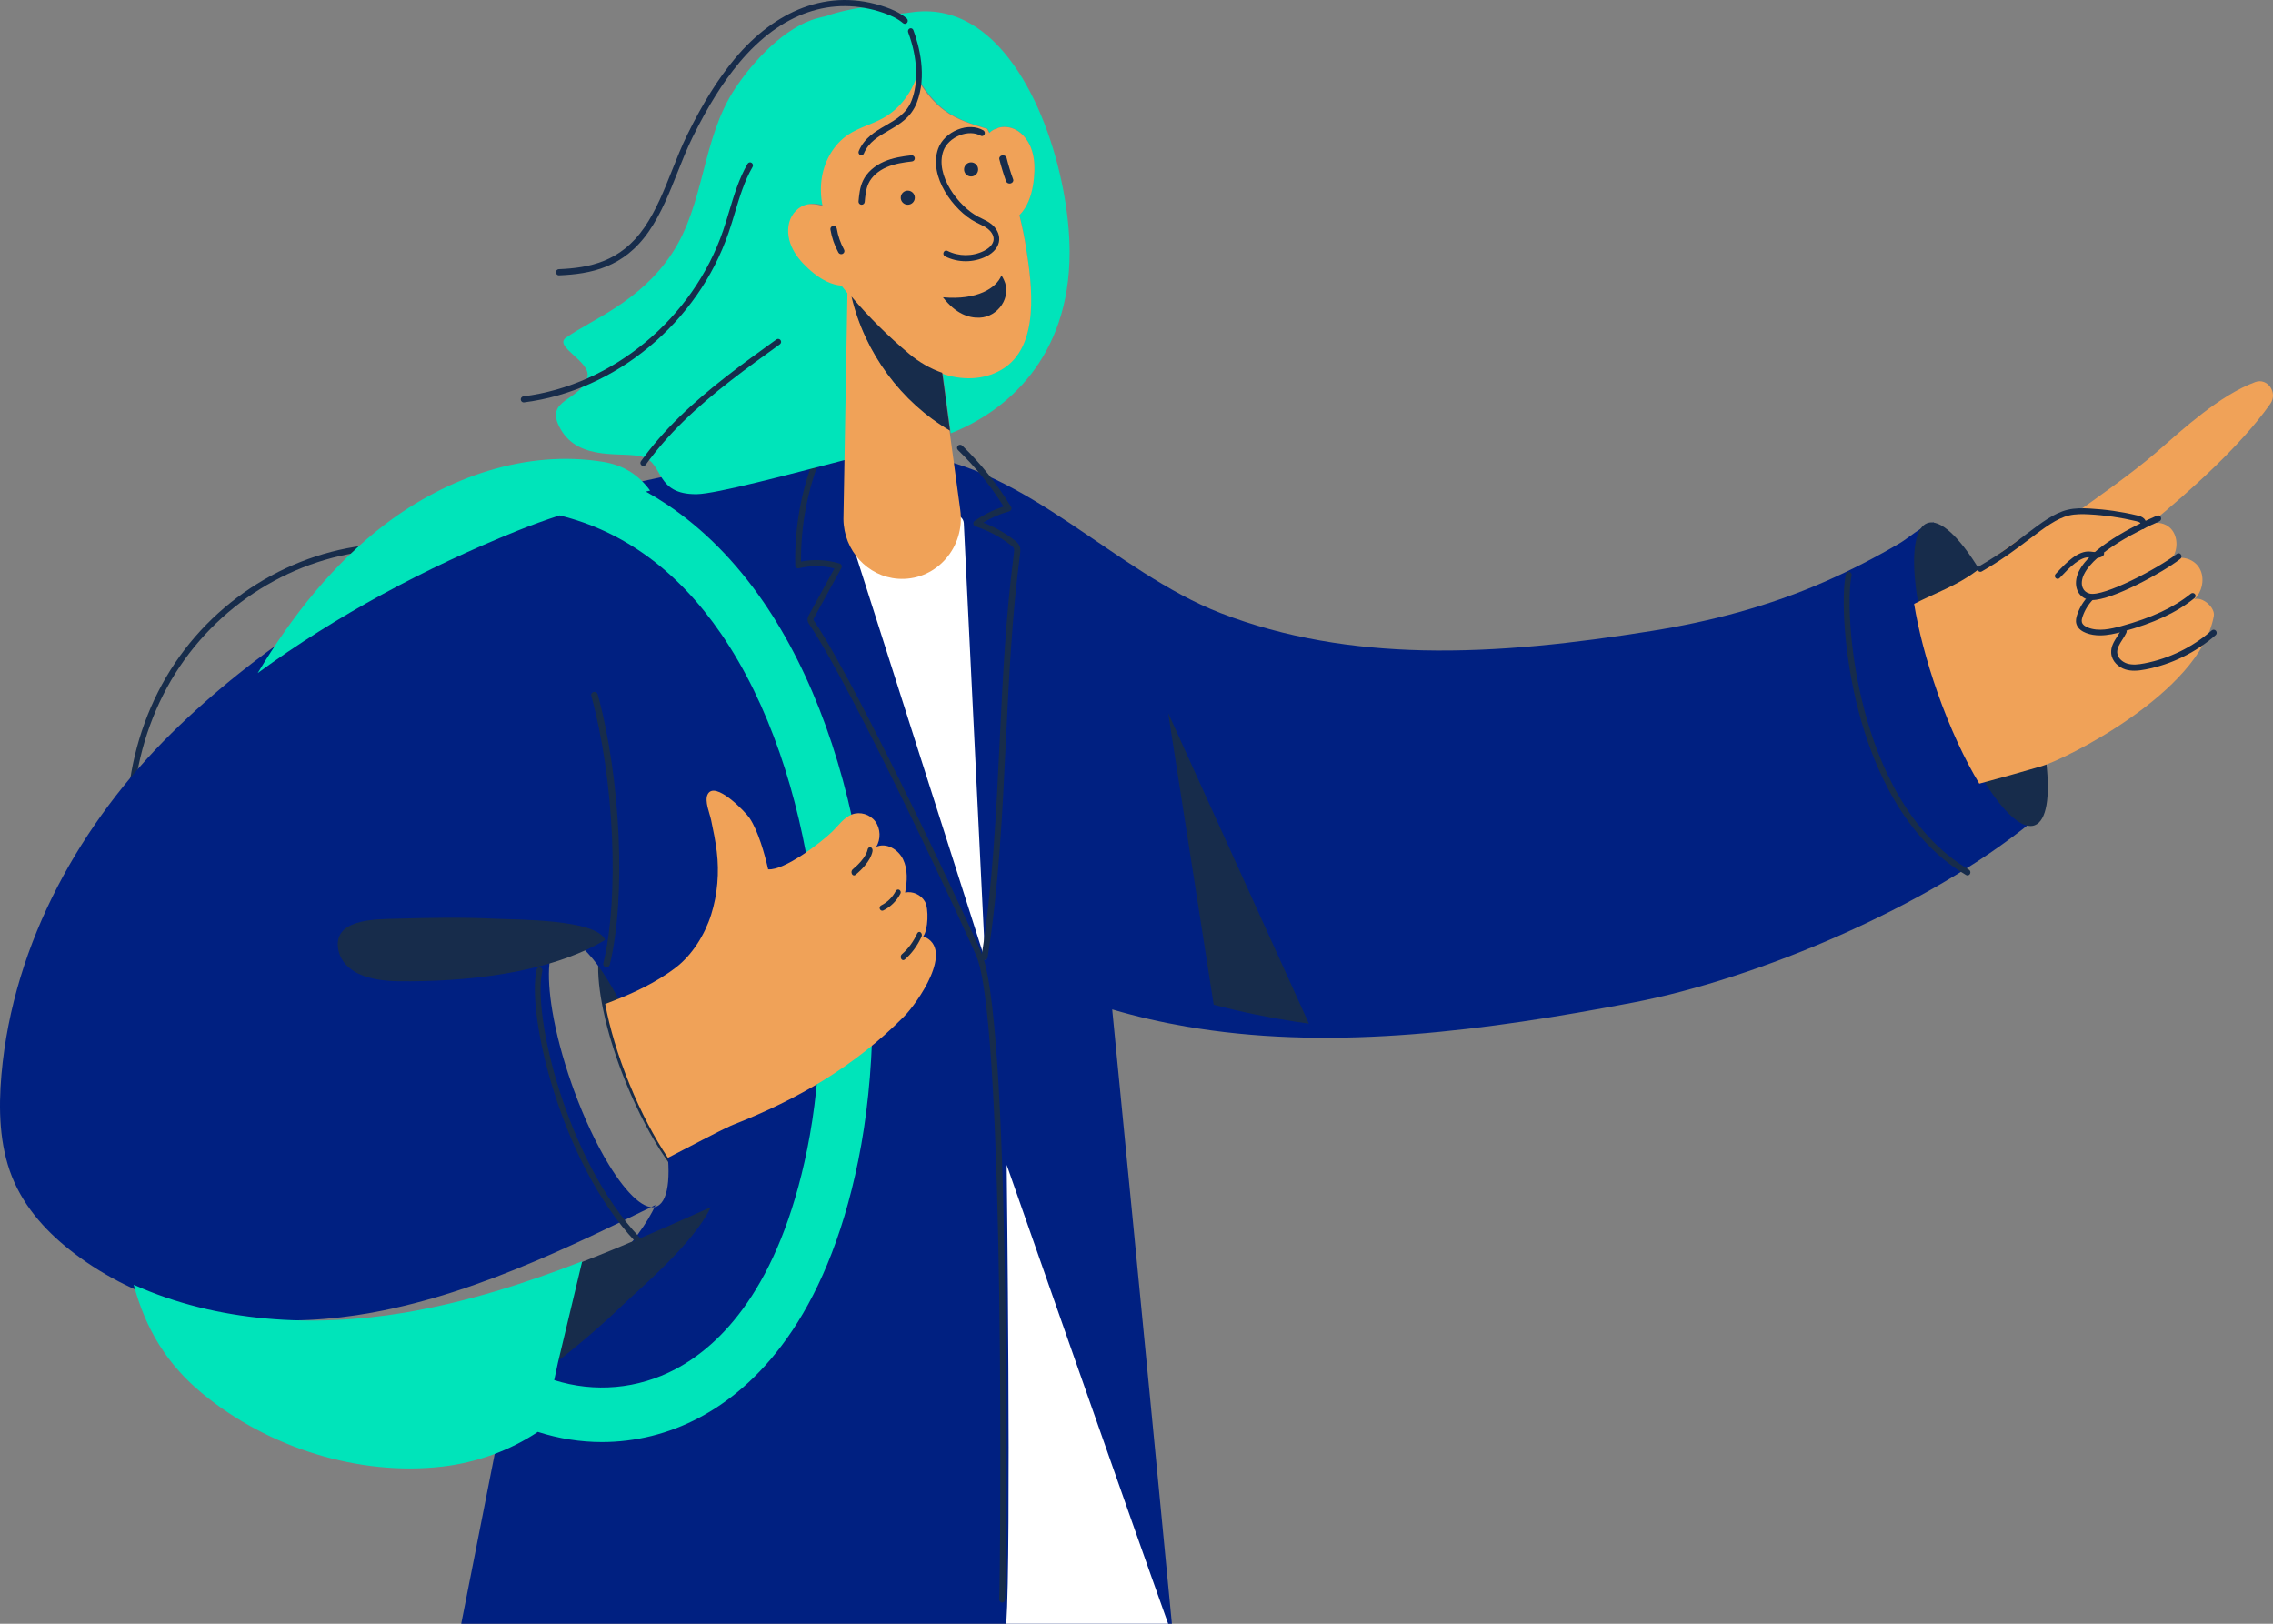 
<svg width="336px" height="240px" viewBox="0 0 336 240" version="1.1" xmlns="http://www.w3.org/2000/svg" xmlns:xlink="http://www.w3.org/1999/xlink">
    <rect x="0" y="0" width="336" height="240" fill="#808080" stroke="none"/>
    <g id="Sign-Up/Log-In-Default" stroke="none" stroke-width="1" fill="none" fill-rule="evenodd">
        <g id="Login-Default" transform="translate(-27, -164)" fill-rule="nonzero">
            <g id="Login-Illustration" transform="translate(195, 284) scale(1, -1) translate(-195, -284)translate(27, 164)">
                <path d="M21.616,103.304 C21.441,103.304 21.277,103.416 21.212,103.596 C16.658,116.231 18.441,130.945 25.867,141.999 C33.203,152.919 45.636,159.652 58.406,159.652 C58.56,159.652 58.714,159.652 58.869,159.649 C59.107,159.647 59.297,159.443 59.294,159.195 C59.291,158.946 59.093,158.747 58.858,158.751 C58.708,158.753 58.556,158.753 58.405,158.753 C45.912,158.753 33.749,152.167 26.572,141.482 C19.307,130.668 17.563,116.273 22.018,103.913 C22.102,103.68 21.99,103.42 21.767,103.333 C21.717,103.314 21.666,103.304 21.616,103.304" id="path14" fill="#172C4B"></path>
                <path d="M90.45,85.565 C90.483,85.22 90.518,84.873 90.554,84.522 C90.518,84.871 90.483,85.22 90.45,85.565" id="path16" fill="#172C4B"></path>
                <path d="M92.53,101.27 C92.564,101.238 92.599,101.203 92.634,101.165 C92.599,101.203 92.564,101.237 92.53,101.27" id="path18" fill="#172C4B"></path>
                <path d="M93.57,101.27 C93.605,101.238 93.639,101.203 93.675,101.165 C93.639,101.203 93.604,101.237 93.57,101.27" id="path20" fill="#172C4B"></path>
                <path d="M106.349,62.778 C104.418,61.913 101.365,64.422 98.271,68.975 C96.295,71.888 94.3,75.631 92.568,79.863 C92.433,80.191 92.302,80.519 92.174,80.846 C92.172,80.852 92.17,80.857 92.168,80.863 C92.076,81.097 91.985,81.332 91.895,81.567 C91.85,81.686 91.805,81.806 91.761,81.925 C91.711,82.058 91.662,82.19 91.614,82.321 C91.532,82.542 91.452,82.763 91.373,82.983 C91.282,83.24 91.193,83.496 91.105,83.75 C90.992,84.082 90.882,84.413 90.774,84.742 C90.735,84.862 90.698,84.982 90.659,85.101 C90.549,85.448 90.442,85.792 90.339,86.134 C90.271,86.36 90.204,86.587 90.139,86.813 C90.107,86.926 90.074,87.037 90.043,87.15 C89.978,87.38 89.915,87.61 89.853,87.839 C89.801,88.034 89.75,88.227 89.701,88.42 C89.64,88.657 89.582,88.892 89.525,89.125 C89.499,89.234 89.473,89.341 89.448,89.447 C89.32,89.989 89.203,90.523 89.098,91.042 C89.059,91.239 89.022,91.433 88.985,91.626 C87.952,97.147 88.315,101.22 90.257,102.091 C90.511,102.205 90.786,102.261 91.076,102.261 C91.11,102.261 91.144,102.26 91.177,102.258 C91.212,102.257 91.246,102.255 91.281,102.251 C91.316,102.249 91.35,102.246 91.385,102.241 C91.425,102.236 91.464,102.231 91.503,102.223 C91.534,102.217 91.566,102.212 91.597,102.205 C91.67,102.192 91.742,102.174 91.815,102.154 C91.889,102.133 91.963,102.109 92.038,102.083 C92.113,102.057 92.188,102.029 92.265,101.996 C92.302,101.981 92.341,101.965 92.379,101.947 C92.457,101.914 92.533,101.877 92.612,101.838 C92.612,101.838 92.612,101.836 92.614,101.836 C92.652,101.816 92.691,101.796 92.731,101.774 C92.772,101.753 92.813,101.73 92.853,101.707 C92.973,101.639 93.093,101.566 93.215,101.488 C93.224,101.481 93.234,101.474 93.245,101.469 C93.398,101.367 93.555,101.257 93.713,101.138 C93.754,101.105 93.797,101.072 93.84,101.04 C93.881,101.007 93.924,100.973 93.967,100.939 C94.009,100.906 94.052,100.87 94.095,100.835 C94.138,100.798 94.181,100.763 94.225,100.726 C94.31,100.653 94.397,100.577 94.485,100.498 C95.662,99.444 96.923,97.947 98.195,96.099 C100.216,93.159 102.266,89.338 104.039,85.006 C105.689,80.974 106.872,77.068 107.539,73.676 C108.672,67.936 108.341,63.672 106.349,62.778" id="path22" fill="#172C4B"></path>
                <path d="M97.18,61.734 C95.452,60.87 92.721,63.379 89.953,67.932 C88.184,70.845 86.399,74.588 84.85,78.819 C84.729,79.148 84.613,79.476 84.498,79.803 C83.144,83.655 82.182,87.364 81.644,90.582 C80.72,96.104 81.045,100.177 82.782,101.048 C83.853,101.585 85.308,100.825 86.919,99.086 C87.869,98.061 88.873,96.697 89.884,95.055 C91.692,92.115 93.527,88.294 95.114,83.963 C96.59,79.93 97.648,76.024 98.245,72.633 C99.259,66.892 98.963,62.628 97.18,61.734 L97.18,61.734 Z M288.691,138.978 C287.165,143.658 286.092,148.15 285.51,151.992 C284.735,157.109 284.827,161.076 285.876,162.806 C284.103,162.264 282.03,160.426 280.922,159.77 C277.34,157.649 273.578,155.709 269.801,154.045 C261.545,150.412 252.861,148.131 244.108,146.735 C232.927,144.953 221.558,143.62 210.24,143.883 C200.135,144.119 189.99,145.675 180.396,149.397 C164.907,155.407 151.712,170.93 135.135,172.784 C134.378,172.868 133.738,172.853 133.192,172.75 C125.034,173.648 116.307,173.113 112.246,172.316 C104.543,170.804 96.291,169.325 88.244,167.305 C82.009,165.738 75.898,163.848 70.264,161.362 C57.883,155.899 45.867,148.892 35.229,140.38 C31.773,137.615 28.461,134.691 25.331,131.608 C12.183,118.662 1.955,100.879 0.214,81.177 C-0.236,76.079 -0.089,70.757 1.765,66.089 C3.668,61.299 7.213,57.59 11.058,54.682 C13.418,52.897 15.901,51.381 18.477,50.112 C29.749,44.558 42.791,43.754 55.032,45.989 C63.268,47.493 71.243,50.255 79.07,53.575 C80.973,54.382 82.868,55.223 84.755,56.086 C88.829,57.948 92.869,59.917 96.893,61.893 C94.562,56.463 87.169,49.645 84.903,47.255 C84.535,46.866 84.165,46.481 83.793,46.099 C81.231,43.468 78.561,40.976 75.793,38.631 L73.9,29.032 L68.176,0 L173.231,0 C173.231,0 168.492,49.275 164.409,90.803 C164.425,90.797 164.443,90.792 164.46,90.787 C168.062,89.725 171.712,88.893 175.404,88.259 C175.982,88.16 176.562,88.065 177.142,87.977 C197.696,84.799 219.503,87.624 241.422,91.816 C259.828,95.338 284.92,105.924 300.351,118.532 C300.445,118.608 300.539,118.685 300.632,118.764 C298.962,118.903 296.706,121.448 294.397,125.555 C292.421,129.064 290.408,133.718 288.691,138.978 Z" id="path24" fill="#002081"></path>
                <path d="M89.461,55.252 C89.808,55.287 90.155,55.321 90.502,55.357 C90.155,55.321 89.808,55.287 89.461,55.252" id="path26" fill="#00E4BA"></path>
                <path d="M86.341,53.217 C86.688,53.561 87.034,53.91 87.381,54.261 C87.034,53.91 86.688,53.561 86.341,53.217" id="path28" fill="#00E4BA"></path>
                <path d="M85.3,40.696 C84.955,40.346 84.608,39.999 84.26,39.652 C84.608,39.999 84.955,40.346 85.3,40.696" id="path30" fill="#00E4BA"></path>
                <path d="M83.22,39.652 C82.875,39.301 82.528,38.954 82.18,38.609 C82.528,38.954 82.875,39.301 83.22,39.652" id="path32" fill="#00E4BA"></path>
                <path d="M91.542,56.348 C91.195,55.998 90.849,55.651 90.502,55.304 C90.849,55.651 91.195,55.998 91.542,56.348 L91.542,56.348" id="path34" fill="#00E4BA"></path>
                <path d="M87.381,55.252 C87.728,55.287 88.075,55.322 88.421,55.357 C88.075,55.322 87.728,55.287 87.381,55.252" id="path36" fill="#00E4BA"></path>
                <path d="M87.381,42.783 C87.035,42.434 86.688,42.085 86.341,41.739 C86.688,42.085 87.035,42.434 87.381,42.783" id="path38" fill="#00E4BA"></path>
                <path d="M91.542,45.913 C91.197,45.563 90.85,45.215 90.502,44.87 C90.85,45.215 91.197,45.563 91.542,45.913" id="path40" fill="#00E4BA"></path>
                <path d="M88.421,43.826 C88.075,43.477 87.729,43.127 87.381,42.783 C87.729,43.127 88.075,43.477 88.421,43.826" id="path42" fill="#00E4BA"></path>
                <path d="M89.461,44.87 C89.115,44.519 88.769,44.17 88.421,43.826 C88.769,44.17 89.115,44.519 89.461,44.87" id="path44" fill="#00E4BA"></path>
                <path d="M86.341,41.739 C85.995,41.39 85.648,41.043 85.3,40.696 C85.648,41.043 85.995,41.39 86.341,41.739" id="path46" fill="#00E4BA"></path>
                <path d="M91.9,55.834 C91.414,55.632 90.927,55.431 90.44,55.23 C90.345,55.192 90.25,55.154 90.155,55.115 C89.78,54.961 89.406,54.81 89.031,54.659 C88.887,54.6 88.743,54.543 88.599,54.485 C88.256,54.347 87.912,54.211 87.568,54.074 C87.429,54.019 87.29,53.964 87.151,53.909 C86.679,53.723 86.206,53.539 85.734,53.357 L82.18,38.609 C82.584,38.921 82.987,39.235 83.387,39.552 C83.519,39.657 83.65,39.764 83.782,39.868 C84.05,40.082 84.317,40.296 84.583,40.512 C84.74,40.639 84.895,40.768 85.051,40.895 C85.291,41.093 85.531,41.291 85.771,41.49 C85.934,41.627 86.097,41.763 86.26,41.901 C86.491,42.095 86.721,42.291 86.95,42.486 C87.114,42.627 87.278,42.767 87.441,42.909 C87.671,43.107 87.9,43.308 88.128,43.509 C88.287,43.648 88.445,43.786 88.603,43.926 C88.846,44.142 89.088,44.36 89.33,44.579 C89.469,44.704 89.609,44.83 89.747,44.955 C90.118,45.293 90.486,45.633 90.852,45.974 C91.257,46.353 91.66,46.734 92.061,47.12 C94.518,49.478 102.537,56.206 105.065,61.565 C100.701,59.615 96.318,57.672 91.9,55.834" id="path48" fill="#172C4B"></path>
                <path d="M302.489,127.258 C302,131.55 300.707,136.943 298.683,142.616 C296.854,147.743 294.715,152.294 292.609,155.767 C289.65,160.641 286.757,163.398 284.868,162.666 C284.489,162.518 284.169,162.239 283.904,161.838 C282.761,160.113 282.66,156.157 283.506,151.054 C284.14,147.223 285.31,142.744 286.974,138.076 C288.846,132.832 291.041,128.19 293.195,124.692 C295.714,120.595 298.173,118.058 299.993,117.919 C300.275,117.898 300.542,117.932 300.791,118.028 C302.536,118.703 303.064,122.223 302.489,127.258" id="path50" fill="#172C4B"></path>
                <path d="M127.592,110.168 C125.246,126.286 120.15,140.416 112.855,151.029 C108.746,157.007 103.945,161.855 98.587,165.434 C97.57,166.115 96.531,166.747 95.473,167.336 C95.683,167.385 95.891,167.434 96.101,167.483 C94.526,169.654 92.324,171.22 89.164,171.732 C77.857,173.568 66.149,169.527 56.907,162.487 C49.256,156.657 43.145,148.918 38.094,140.515 C49.734,149.04 62.881,156.059 76.427,161.53 C78.468,162.355 80.568,163.113 82.709,163.817 C92.175,161.499 100.191,155.638 106.585,146.337 C120.887,125.529 123.822,92.263 119.326,70.155 C115.147,49.591 106.44,41.123 99.872,37.64 C94.285,34.679 87.892,34.126 81.918,36.008 L82.477,38.603 L86.062,53.571 C77.499,50.246 68.773,47.479 59.761,45.972 C46.368,43.733 32.098,44.539 19.765,50.102 C21.522,43.606 24.617,38.39 29.947,34.006 C39.676,26.004 53.05,21.802 65.389,23.233 C70.364,23.809 75.296,25.55 79.501,28.359 C82.603,27.36 85.794,26.858 88.977,26.858 C93.92,26.858 98.843,28.063 103.368,30.462 C111.435,34.741 122.063,44.809 126.876,68.484 C129.423,81.021 129.679,95.824 127.592,110.168" id="path52" fill="#00E4BA"></path>
                <path d="M125.925,159.843 L145.635,98.087 L142.475,162.66 C142.439,163.394 141.802,163.931 141.113,163.809 L126.806,161.298 C126.14,161.217 125.712,160.511 125.925,159.843" id="path54" fill="#FFFFFF"></path>
                <path d="M133.696,89.812 C126.387,82.41 117.908,77.503 108.458,73.789 C108.326,73.736 108.168,73.669 107.988,73.589 C106.104,72.746 101.866,70.468 98.734,68.87 C96.76,71.794 94.768,75.551 93.038,79.799 C91.318,84.018 90.112,88.103 89.461,91.607 C92.636,92.791 95.818,94.177 98.657,96.098 C99.072,96.375 99.48,96.668 99.879,96.975 C102.31,98.828 104.173,101.815 105.12,104.794 C106.072,107.791 106.332,111.071 105.956,114.119 C105.76,115.703 105.445,117.27 105.112,118.826 C104.903,119.801 104.13,121.59 104.593,122.562 C105.63,124.745 110.194,120.007 110.816,119.065 C112.083,117.151 113.035,113.777 113.551,111.505 C115.919,111.305 121.321,115.409 123.057,117.111 C123.977,118.017 124.76,119.166 125.94,119.622 C127.138,120.084 128.596,119.647 129.385,118.593 C130.173,117.537 130.231,115.942 129.522,114.828 C130.979,115.503 132.763,114.487 133.49,112.995 C134.218,111.505 134.119,109.718 133.8,108.076 C134.913,108.318 136.144,107.753 136.731,106.732 C137.318,105.707 137.199,102.53 136.48,101.607 C141.299,99.753 135.508,91.647 133.696,89.812" id="path56" fill="#F0A258"></path>
                <path d="M301.817,126.761 C298.793,125.869 295.501,124.956 292.579,124.174 C290.437,127.7 288.255,132.377 286.394,137.662 C284.741,142.365 283.578,146.879 282.947,150.74 C285.964,152.302 289.244,153.43 291.996,155.489 C297.027,159.254 301.976,163.318 307.098,164.368 C308.537,165.399 315.141,169.987 318.869,173.243 C322.776,176.657 328.169,181.591 333.365,183.527 C335.187,184.207 336.756,181.968 335.61,180.324 C335.602,180.312 335.594,180.301 335.585,180.289 C331.21,174.079 323.653,167.349 317.863,162.583 C318.893,162.888 320.068,162.693 320.852,161.91 C322.085,160.675 321.987,158.332 320.784,157.114 C322.175,157.993 324.263,157.509 325.131,156.015 C325.974,154.569 325.564,152.535 324.373,151.417 C325.465,151.881 327.495,150.249 327.252,148.934 C325.149,137.531 305.146,127.739 301.817,126.761" id="path58" fill="#F0A258"></path>
                <path d="M58.861,94.965 C56.948,94.99 54.748,95.248 53.015,96.063 C51.643,96.707 50.452,97.851 50.086,99.293 C48.836,104.222 55.488,104.119 58.543,104.206 C63.462,104.347 68.387,104.441 73.305,104.198 C76.429,104.043 88.127,104.153 89.461,101.078 C81.092,96.047 68.479,94.842 58.861,94.965" id="path60" fill="#172C4B"></path>
                <path d="M148.755,0 C149.501,10.87 148.814,67.215 148.814,67.826 C148.814,67.826 167.591,14.187 172.681,0 L148.755,0" id="path62" fill="#FFFFFF"></path>
                <path d="M148.146,3.13 C148.139,3.13 148.133,3.13 148.125,3.13 C147.889,3.143 147.705,3.354 147.715,3.603 C147.882,7.258 148.646,87.094 144.454,98.382 C143.582,100.731 126.302,137.822 119.665,147.664 C119.559,147.823 119.397,148.063 119.378,148.37 C119.359,148.698 119.506,148.966 119.603,149.143 L123.351,155.981 C121.626,156.414 119.817,156.422 118.086,156 C117.96,155.969 117.827,156 117.725,156.082 C117.623,156.165 117.561,156.292 117.559,156.428 C117.429,162.056 118.48,167.768 120.596,172.944 C120.691,173.173 120.944,173.279 121.161,173.181 C121.379,173.082 121.482,172.817 121.387,172.589 C119.388,167.697 118.362,162.316 118.41,156.992 C120.306,157.366 122.27,157.266 124.124,156.699 C124.252,156.661 124.354,156.563 124.403,156.435 C124.452,156.306 124.443,156.161 124.377,156.042 L120.35,148.695 C120.31,148.62 120.233,148.484 120.237,148.427 C120.241,148.374 120.32,148.256 120.368,148.186 C127.032,138.3 144.38,101.067 145.257,98.708 C149.59,87.039 148.748,7.366 148.576,3.56 C148.564,3.319 148.374,3.13 148.146,3.13" id="path64" fill="#172C4B"></path>
                <path d="M145.543,98.087 C145.52,98.087 145.497,98.088 145.472,98.092 C145.222,98.132 145.052,98.364 145.091,98.612 C146.754,109.124 147.276,119.95 147.78,130.423 C148.22,139.554 148.674,148.998 149.884,158.216 C149.917,158.473 149.955,158.763 149.869,158.96 C149.797,159.121 149.623,159.265 149.436,159.411 C147.861,160.639 146.099,161.576 144.197,162.196 C144.033,162.251 143.913,162.391 143.888,162.562 C143.862,162.731 143.935,162.9 144.077,163 C145.395,163.923 146.837,164.635 148.369,165.121 C146.465,168.165 144.192,170.976 141.612,173.481 C141.43,173.657 141.428,173.945 141.603,174.124 C141.781,174.304 142.07,174.307 142.25,174.132 C145.028,171.434 147.455,168.393 149.461,165.089 C149.535,164.968 149.547,164.819 149.495,164.687 C149.442,164.555 149.33,164.455 149.192,164.417 C147.835,164.043 146.548,163.484 145.355,162.75 C147.026,162.109 148.586,161.229 150.001,160.126 C150.271,159.915 150.549,159.679 150.705,159.325 C150.896,158.898 150.834,158.436 150.79,158.099 C149.586,148.917 149.133,139.493 148.693,130.379 C148.188,119.884 147.666,109.031 145.995,98.47 C145.959,98.247 145.764,98.087 145.543,98.087" id="path66" fill="#172C4B"></path>
                <path d="M158.118,202.741 C158.118,213.647 153.17,231.037 143.335,236.576 C140.777,238.016 137.888,238.654 134.671,238.167 C134.054,238.072 133.47,238.009 132.911,237.969 C132.91,237.969 132.91,237.969 132.909,237.969 C132.127,238.414 131.27,238.72 130.396,238.851 C128.598,239.12 126.765,238.836 124.989,238.436 C124.009,238.214 123.034,237.955 122.089,237.608 C121.681,237.524 121.263,237.426 120.827,237.307 C116.022,236.012 111.392,231.021 108.678,226.936 C103.691,219.435 104.242,209.906 99.283,202.465 C94.513,195.308 87.503,192.809 83.647,190.079 C81.79,188.763 87.384,186.561 86.828,184.299 C85.929,180.649 80.261,181.146 82.852,176.592 C85.664,171.651 92.266,173.338 95.043,172.463 C98.157,171.482 96.798,166.894 102.994,166.957 C105.809,166.985 116.722,169.89 125.129,172.071 L125.561,196.762 C125.265,197.128 124.975,197.498 124.688,197.871 C124.327,197.902 123.967,197.968 123.619,198.068 C122.187,198.476 120.927,199.376 119.822,200.404 C118.835,201.323 117.936,202.379 117.395,203.634 C116.854,204.89 116.704,206.372 117.207,207.644 C117.71,208.917 118.938,209.91 120.262,209.883 C120.872,209.871 121.426,209.768 121.932,209.59 C121.643,211.025 121.595,212.505 121.847,213.944 C122.28,216.418 123.638,218.747 125.67,220.114 C127.219,221.156 129.066,221.61 130.697,222.507 C133.048,223.8 134.728,225.992 135.642,228.516 C135.759,228.307 135.878,228.101 136.004,227.906 C137.036,226.302 138.221,224.773 139.747,223.65 C141.591,222.293 143.802,221.61 145.977,220.964 C146.084,220.762 146.189,220.558 146.293,220.352 C146.309,220.37 146.325,220.387 146.343,220.405 C146.534,220.592 146.749,220.747 146.978,220.871 C147.214,220.914 147.435,221.004 147.632,221.129 C148.424,221.343 149.307,221.253 150.053,220.887 C151.249,220.298 152.1,219.098 152.515,217.792 C152.93,216.486 152.948,215.076 152.814,213.707 C152.665,212.172 152.317,210.626 151.524,209.322 C151.288,208.936 151.007,208.572 150.692,208.248 C151.074,206.7 151.396,205.137 151.648,203.561 C152.537,197.984 153.79,188.778 148.03,185.449 C145.38,183.916 142.255,183.902 139.344,184.91 L140.459,176.635 L140.55,175.957 C148.612,179.123 158.118,186.98 158.118,202.741" id="path68" fill="#00E4BA"></path>
                <path d="M126.059,195.728 C128.611,192.727 131.477,189.949 134.431,187.495 C135.86,186.309 137.501,185.373 139.214,184.785 C142.159,183.774 145.32,183.789 148.001,185.326 C153.828,188.665 152.561,197.899 151.661,203.492 C151.407,205.072 151.081,206.641 150.694,208.193 C151.013,208.518 151.298,208.883 151.536,209.271 C152.338,210.578 152.691,212.129 152.842,213.669 C152.977,215.041 152.958,216.455 152.539,217.766 C152.119,219.076 151.258,220.279 150.048,220.87 C149.293,221.237 148.4,221.328 147.599,221.113 C147.399,220.987 147.176,220.897 146.937,220.853 C146.705,220.729 146.488,220.574 146.295,220.386 C146.276,220.369 146.261,220.351 146.244,220.333 C146.139,220.54 146.032,220.744 145.925,220.947 C143.724,221.595 141.487,222.28 139.622,223.641 C138.078,224.768 136.879,226.301 135.835,227.91 C135.708,228.106 135.587,228.312 135.469,228.522 C134.544,225.99 132.844,223.791 130.466,222.495 C128.816,221.595 126.948,221.14 125.38,220.094 C123.325,218.723 121.952,216.388 121.513,213.906 C121.258,212.463 121.306,210.978 121.599,209.539 C121.087,209.718 120.527,209.82 119.909,209.833 C118.57,209.86 117.328,208.864 116.819,207.588 C116.31,206.311 116.462,204.825 117.009,203.565 C117.556,202.306 118.466,201.247 119.465,200.326 C120.582,199.294 121.857,198.392 123.305,197.982 C123.658,197.882 124.021,197.816 124.387,197.785 C124.677,197.411 124.971,197.04 125.27,196.672 L124.833,171.907 L124.68,163.269 C124.734,158.604 128.253,154.794 132.721,154.458 C132.876,154.446 133.036,154.44 133.194,154.436 C138.531,154.332 142.693,159.167 141.954,164.609 L140.434,175.806 L140.342,176.485 C133.312,180.533 127.971,187.656 126.059,195.728" id="path70" fill="#F0A258"></path>
                <path d="M125.87,196.174 C127.82,187.857 133.266,180.519 140.433,176.348 L139.283,184.9 C137.537,185.505 135.863,186.47 134.407,187.692 C131.395,190.22 128.473,193.082 125.87,196.174" id="path72" fill="#172C4B"></path>
                <path d="M142.514,214.989 C142.496,214.413 142.947,213.931 143.521,213.914 C144.095,213.895 144.576,214.347 144.594,214.923 C144.612,215.499 144.161,215.981 143.587,216 C143.013,216.017 142.533,215.565 142.514,214.989" id="path74" fill="#172C4B"></path>
                <path d="M133.152,210.815 C133.135,210.239 133.586,209.757 134.16,209.74 C134.734,209.721 135.214,210.174 135.232,210.75 C135.25,211.326 134.799,211.807 134.225,211.826 C133.651,211.843 133.171,211.391 133.152,210.815" id="path76" fill="#172C4B"></path>
                <path d="M142.76,201.391 C141.706,201.391 140.652,201.632 139.694,202.113 C139.485,202.217 139.394,202.484 139.49,202.71 C139.586,202.936 139.833,203.033 140.041,202.929 C141.729,202.083 143.748,202.076 145.439,202.911 C145.857,203.117 146.832,203.693 146.884,204.611 C146.919,205.236 146.485,205.815 146.067,206.149 C145.686,206.455 145.243,206.668 144.775,206.894 C144.6,206.979 144.426,207.063 144.252,207.153 C140.986,208.848 137.196,213.934 138.688,218.043 C139.126,219.248 140.2,220.293 141.562,220.837 C142.919,221.379 144.305,221.34 145.366,220.729 C145.568,220.612 145.645,220.34 145.536,220.12 C145.429,219.901 145.177,219.819 144.975,219.935 C144.136,220.419 142.968,220.44 141.849,219.993 C140.706,219.536 139.813,218.684 139.461,217.713 C138.16,214.135 141.699,209.476 144.611,207.964 C144.777,207.879 144.944,207.798 145.113,207.717 C145.601,207.48 146.106,207.237 146.561,206.873 C147.329,206.259 147.759,205.392 147.712,204.556 C147.656,203.567 146.952,202.668 145.783,202.091 C144.836,201.625 143.797,201.391 142.76,201.391" id="path78" fill="#172C4B"></path>
                <path d="M127.369,209.739 C127.355,209.739 127.34,209.74 127.327,209.742 C127.075,209.764 126.889,209.985 126.912,210.235 C127.002,211.209 127.102,212.314 127.572,213.298 C128.14,214.492 129.254,215.496 130.707,216.122 C132.007,216.683 133.405,216.895 134.723,217.041 C134.972,217.068 135.201,216.889 135.229,216.639 C135.257,216.39 135.075,216.166 134.825,216.137 C133.579,215.999 132.262,215.801 131.072,215.288 C129.824,214.749 128.874,213.904 128.4,212.91 C128.001,212.071 127.912,211.096 127.825,210.153 C127.803,209.917 127.603,209.739 127.369,209.739" id="path80" fill="#172C4B"></path>
                <path d="M148.043,199.304 C147.3,197.424 144.457,195.603 139.393,196.06 C141.27,193.638 143.177,192.99 144.805,193.047 C147.548,193.141 149.604,196.111 148.407,198.636 C148.304,198.853 148.183,199.076 148.043,199.304" id="path82" fill="#172C4B"></path>
                <path d="M124.354,202.435 C124.183,202.435 124.017,202.525 123.933,202.68 C123.349,203.749 122.954,204.893 122.755,206.083 C122.714,206.331 122.891,206.563 123.149,206.602 C123.411,206.645 123.653,206.473 123.695,206.226 C123.876,205.133 124.24,204.081 124.776,203.098 C124.897,202.876 124.807,202.602 124.574,202.487 C124.504,202.451 124.429,202.435 124.354,202.435" id="path86" fill="#172C4B"></path>
                <path d="M149.249,212.87 C149.015,212.87 148.799,213 148.726,213.2 C148.338,214.272 148.002,215.373 147.727,216.473 C147.665,216.728 147.852,216.978 148.148,217.033 C148.445,217.087 148.734,216.924 148.799,216.671 C149.065,215.598 149.392,214.525 149.771,213.482 C149.86,213.233 149.699,212.969 149.411,212.892 C149.357,212.877 149.301,212.87 149.249,212.87" id="path88" fill="#172C4B"></path>
                <path d="M127.323,217.043 C127.266,217.043 127.209,217.057 127.154,217.083 C126.946,217.182 126.853,217.443 126.946,217.665 C127.771,219.627 129.378,220.557 130.931,221.455 C132.517,222.372 134.014,223.238 134.756,225.137 C135.812,227.841 135.628,231.517 134.251,235.222 C134.167,235.448 134.271,235.705 134.483,235.795 C134.695,235.885 134.934,235.774 135.018,235.548 C135.873,233.245 137.076,228.787 135.518,224.797 C134.663,222.611 132.967,221.629 131.325,220.681 C129.826,219.813 128.411,218.995 127.699,217.304 C127.631,217.14 127.48,217.043 127.323,217.043" id="path90" fill="#172C4B"></path>
                <path d="M82.608,199.304 C82.379,199.304 82.189,199.497 82.18,199.742 C82.17,199.993 82.354,200.205 82.591,200.215 C87.089,200.405 91.734,201.281 95.232,206.353 C96.993,208.906 98.187,211.914 99.342,214.821 C100.044,216.591 100.771,218.419 101.62,220.137 C103.924,224.799 106.153,228.358 108.636,231.341 C111.599,234.898 115.07,237.494 118.675,238.849 C122.66,240.347 126.769,240.383 130.891,238.955 C131.745,238.659 133,238.163 134.032,237.279 C134.216,237.122 134.246,236.836 134.097,236.639 C133.949,236.444 133.679,236.413 133.495,236.571 C132.782,237.181 131.897,237.648 130.626,238.09 C123.006,240.729 115.424,238.117 109.278,230.736 C106.842,227.812 104.649,224.309 102.378,219.714 C101.546,218.031 100.827,216.219 100.131,214.468 C98.957,211.511 97.743,208.455 95.923,205.814 C92.211,200.431 87.338,199.504 82.625,199.304 C82.619,199.304 82.613,199.304 82.608,199.304" id="path92" fill="#172C4B"></path>
                <path d="M89.657,97.043 C89.621,97.043 89.585,97.046 89.549,97.054 C89.285,97.108 89.119,97.349 89.178,97.592 C91.577,107.435 90.794,124.823 87.396,137.179 C87.33,137.42 87.489,137.664 87.751,137.725 C88.014,137.786 88.28,137.64 88.346,137.399 C91.776,124.927 92.561,107.355 90.134,97.395 C90.083,97.185 89.881,97.043 89.657,97.043" id="path94" fill="#172C4B"></path>
                <path d="M309.253,151.304 C309.039,151.304 308.847,151.325 308.679,151.368 C307.942,151.558 307.374,152.043 307.083,152.733 C306.74,153.548 306.819,154.577 307.304,155.553 C309.061,159.095 315.304,162.235 318.869,163.792 C319.09,163.888 319.343,163.775 319.433,163.539 C319.524,163.302 319.417,163.032 319.196,162.935 C316.413,161.72 309.758,158.527 308.068,155.12 C307.711,154.398 307.639,153.666 307.873,153.113 C308.054,152.683 308.404,152.39 308.883,152.267 C310.944,151.733 319.005,155.979 321.791,158.134 C321.984,158.284 322.255,158.238 322.394,158.031 C322.535,157.824 322.492,157.534 322.298,157.386 C319.724,155.395 312.285,151.304 309.253,151.304" id="path96" fill="#172C4B"></path>
                <path d="M310.426,146.087 C309.718,146.087 309.022,146.19 308.355,146.447 C307.821,146.655 307.14,147.054 306.933,147.786 C306.795,148.274 306.923,148.766 307.048,149.141 C307.404,150.198 308.005,151.179 308.789,151.979 C308.953,152.145 309.223,152.15 309.392,151.988 C309.561,151.826 309.564,151.559 309.401,151.391 C308.707,150.682 308.173,149.812 307.857,148.875 C307.764,148.598 307.679,148.279 307.755,148.013 C307.872,147.596 308.377,147.345 308.666,147.233 C310.221,146.63 312.004,147.031 313.555,147.453 C318.054,148.678 321.329,150.203 323.861,152.253 C324.044,152.4 324.313,152.373 324.461,152.193 C324.61,152.012 324.583,151.746 324.401,151.599 C321.774,149.472 318.4,147.896 313.78,146.639 C312.678,146.339 311.537,146.087 310.426,146.087" id="path98" fill="#172C4B"></path>
                <path d="M315.498,140.87 C315.052,140.87 314.601,140.92 314.163,141.059 C313.19,141.365 312.168,142.23 312.081,143.469 C312.012,144.428 312.505,145.2 312.981,145.947 C313.183,146.265 313.374,146.565 313.52,146.873 C313.627,147.099 313.894,147.195 314.116,147.085 C314.338,146.975 314.431,146.703 314.325,146.476 C314.155,146.115 313.939,145.777 313.729,145.45 C313.316,144.8 312.925,144.188 312.971,143.535 C313.028,142.73 313.766,142.139 314.427,141.931 C315.245,141.674 316.145,141.789 316.995,141.953 C320.664,142.658 324.103,144.34 326.941,146.818 C327.128,146.981 327.41,146.958 327.571,146.767 C327.731,146.576 327.709,146.288 327.522,146.124 C324.565,143.545 320.983,141.791 317.161,141.056 C316.643,140.956 316.076,140.87 315.498,140.87" id="path100" fill="#172C4B"></path>
                <path d="M292.736,155.478 C292.587,155.478 292.442,155.558 292.364,155.699 C292.249,155.907 292.322,156.171 292.527,156.288 C295.397,157.929 297.572,159.572 299.491,161.023 C301.824,162.784 303.666,164.177 305.634,164.649 C306.712,164.907 307.829,164.892 308.874,164.836 C311.25,164.71 313.629,164.365 315.946,163.813 C316.219,163.748 316.634,163.649 316.939,163.35 C317.298,163 317.425,162.35 317.043,161.939 C316.882,161.765 316.612,161.759 316.442,161.922 C316.27,162.086 316.263,162.36 316.424,162.533 C316.433,162.555 316.418,162.659 316.35,162.726 C316.222,162.851 316.003,162.91 315.751,162.97 C313.483,163.511 311.154,163.848 308.829,163.971 C307.847,164.023 306.803,164.039 305.83,163.806 C304.033,163.375 302.252,162.03 300,160.327 C298.06,158.862 295.861,157.201 292.945,155.533 C292.878,155.496 292.807,155.478 292.736,155.478" id="path102" fill="#172C4B"></path>
                <path d="M304.165,154.435 C304.06,154.435 303.955,154.476 303.873,154.56 C303.712,154.729 303.712,155.002 303.873,155.17 L304.14,155.451 C305.425,156.81 307.184,158.669 309.002,158.471 C309.075,158.463 309.149,158.454 309.223,158.444 C309.677,158.387 310.107,158.335 310.392,158.536 C310.582,158.668 310.838,158.616 310.964,158.418 C311.091,158.221 311.04,157.953 310.852,157.82 C310.312,157.44 309.682,157.518 309.126,157.588 C309.055,157.597 308.985,157.606 308.916,157.614 C307.497,157.769 305.893,156.079 304.725,154.845 L304.455,154.56 C304.375,154.476 304.27,154.435 304.165,154.435" id="path104" fill="#172C4B"></path>
                <path d="M126.246,110.609 C126.122,110.609 126,110.687 125.929,110.832 C125.817,111.057 125.869,111.356 126.044,111.5 C128.049,113.142 128.241,114.366 128.243,114.379 C128.279,114.636 128.47,114.816 128.671,114.777 C128.872,114.738 129.014,114.506 128.988,114.246 C128.972,114.08 128.763,112.582 126.449,110.684 C126.385,110.633 126.315,110.609 126.246,110.609" id="path106" fill="#172C4B"></path>
                <path d="M130.421,105.391 C130.273,105.391 130.132,105.48 130.067,105.631 C129.977,105.837 130.062,106.08 130.257,106.176 C131.169,106.621 131.937,107.378 132.422,108.309 C132.526,108.508 132.762,108.58 132.95,108.471 C133.139,108.361 133.207,108.11 133.104,107.911 C132.54,106.829 131.644,105.948 130.583,105.43 C130.53,105.404 130.474,105.391 130.421,105.391" id="path108" fill="#172C4B"></path>
                <path d="M133.525,98.087 C133.404,98.087 133.286,98.161 133.214,98.298 C133.1,98.517 133.147,98.811 133.318,98.956 C134.242,99.739 135.023,100.799 135.577,102.023 C135.678,102.25 135.907,102.328 136.085,102.198 C136.264,102.067 136.326,101.776 136.223,101.55 C135.612,100.199 134.751,99.029 133.731,98.165 C133.668,98.113 133.596,98.087 133.525,98.087" id="path110" fill="#172C4B"></path>
                <path d="M193.486,88.696 C192.842,88.783 192.198,88.878 191.557,88.977 C187.459,89.609 183.407,90.437 179.41,91.495 L172.681,134.609 L193.486,88.696" id="path112" fill="#172C4B"></path>
                <path d="M77.41,180.522 C77.195,180.522 77.008,180.689 76.982,180.916 C76.953,181.162 77.122,181.386 77.359,181.416 C90.572,183.081 102.443,192.933 106.898,205.935 C107.222,206.88 107.516,207.861 107.801,208.81 C108.51,211.172 109.242,213.614 110.504,215.782 C110.627,215.995 110.893,216.064 111.097,215.936 C111.302,215.808 111.368,215.532 111.244,215.319 C110.037,213.244 109.32,210.854 108.627,208.543 C108.34,207.586 108.043,206.596 107.713,205.635 C103.151,192.321 90.994,182.23 77.463,180.526 C77.445,180.523 77.428,180.522 77.41,180.522" id="path114" fill="#172C4B"></path>
                <path d="M95.103,171.13 C95.014,171.13 94.924,171.157 94.846,171.212 C94.649,171.355 94.603,171.629 94.745,171.827 C96.328,174.029 98.229,176.221 100.396,178.342 C104.8,182.651 109.868,186.3 114.769,189.83 C114.966,189.972 115.242,189.927 115.384,189.73 C115.527,189.532 115.482,189.257 115.285,189.116 C110.41,185.605 105.369,181.977 101.013,177.713 C98.883,175.629 97.015,173.476 95.461,171.314 C95.375,171.194 95.24,171.13 95.103,171.13" id="path116" fill="#172C4B"></path>
                <path d="M94.231,56.348 C94.119,56.348 94.008,56.392 93.923,56.481 C82.993,68.02 77.774,90.067 79.328,96.701 C79.384,96.942 79.618,97.089 79.849,97.031 C80.081,96.972 80.223,96.729 80.167,96.49 C78.651,90.017 83.799,68.447 94.539,57.11 C94.706,56.933 94.704,56.649 94.534,56.476 C94.45,56.39 94.34,56.348 94.231,56.348" id="path118" fill="#172C4B"></path>
                <path d="M290.835,110.609 C290.764,110.609 290.691,110.628 290.625,110.667 C281.378,116.111 276.916,126.72 274.801,134.661 C272.474,143.395 272.185,152.16 272.869,155.131 C272.925,155.374 273.158,155.524 273.392,155.466 C273.625,155.406 273.768,155.162 273.712,154.918 C273.161,152.528 273.158,144.202 275.636,134.904 C277.706,127.128 282.062,116.748 291.049,111.457 C291.257,111.334 291.331,111.058 291.214,110.84 C291.134,110.692 290.988,110.609 290.835,110.609" id="path120" fill="#172C4B"></path>
            </g>
        </g>
    </g>
</svg>
